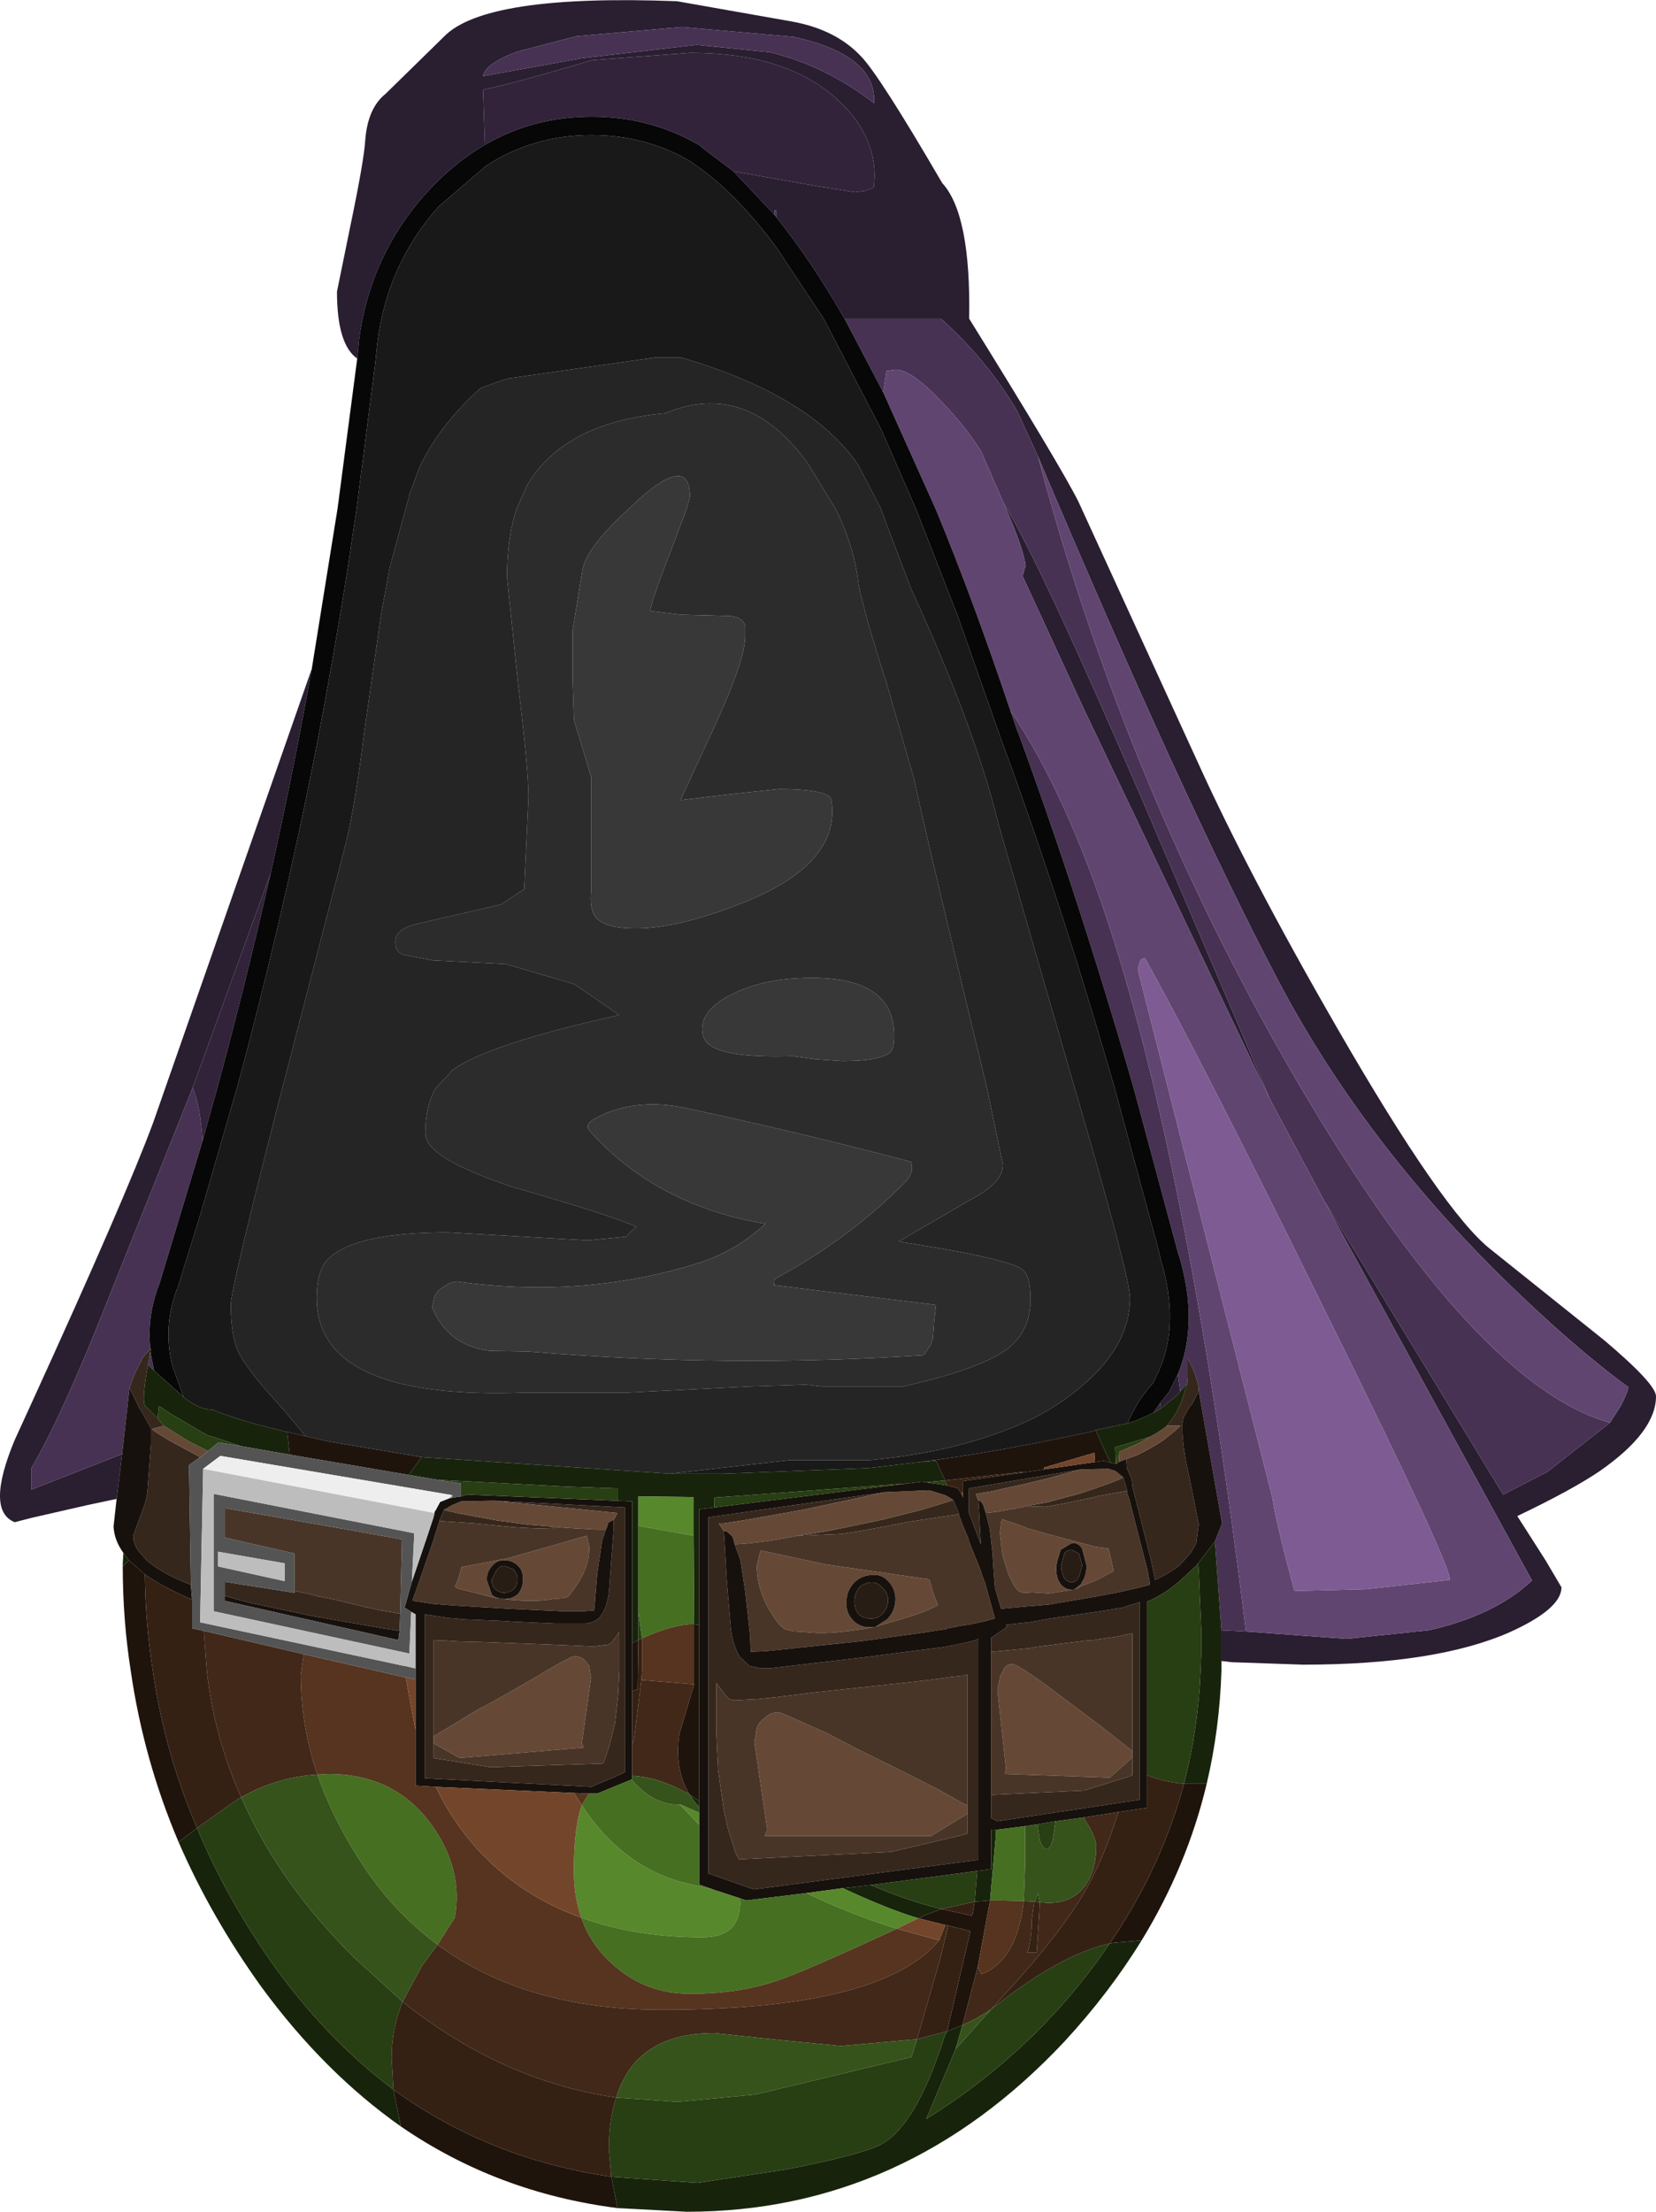 <?xml version="1.0" encoding="UTF-8" standalone="no"?>
<svg xmlns:ffdec="https://www.free-decompiler.com/flash" xmlns:xlink="http://www.w3.org/1999/xlink" ffdec:objectType="shape" height="180.1px" width="134.9px" xmlns="http://www.w3.org/2000/svg">
  <g transform="matrix(1.0, 0.0, 0.0, 1.0, 50.2, 142.9)">
    <path d="M9.55 -128.95 L16.3 -127.75 19.45 -127.25 20.25 -127.35 20.9 -127.6 21.0 -127.7 21.05 -128.55 Q21.05 -132.1 17.85 -134.95 13.7 -138.6 6.05 -138.6 L-2.0 -138.0 Q-8.15 -136.15 -10.85 -135.6 L-10.7 -131.1 Q-13.3 -129.6 -15.55 -127.1 -20.05 -122.05 -20.95 -115.25 L-20.95 -115.2 -21.1 -113.7 Q-22.75 -114.85 -22.75 -119.15 L-21.7 -124.3 Q-20.55 -129.8 -20.45 -131.45 -20.25 -134.1 -18.8 -135.25 L-14.05 -139.9 Q-10.7 -143.4 4.95 -142.8 L14.3 -141.15 Q17.9 -140.5 19.95 -138.3 21.45 -136.75 26.55 -128.0 28.9 -125.45 28.75 -116.95 36.2 -104.95 37.65 -102.05 L47.25 -81.1 Q51.45 -71.8 58.75 -59.15 67.4 -44.15 71.25 -41.15 L80.5 -33.75 Q84.7 -30.2 84.7 -29.2 84.7 -26.3 80.1 -23.1 77.8 -21.55 73.4 -19.45 L75.7 -15.85 77.0 -13.65 Q77.0 -11.9 72.8 -10.0 66.8 -7.35 55.95 -7.35 L50.15 -7.55 49.3 -7.65 49.3 -8.45 49.3 -10.15 51.3 -10.05 59.5 -9.45 66.2 -10.15 Q71.55 -11.35 74.6 -14.2 L57.65 -45.15 72.25 -21.2 75.85 -23.05 80.95 -27.05 81.85 -28.45 Q82.45 -29.65 82.45 -29.95 78.1 -33.1 72.3 -38.75 60.75 -50.1 53.9 -63.1 46.15 -77.85 34.35 -105.75 L32.65 -109.45 Q30.2 -113.6 26.45 -116.95 L18.6 -116.95 Q15.8 -121.8 13.05 -125.2 L13.05 -125.75 12.9 -125.8 12.9 -125.4 9.55 -128.95 M44.3 -28.65 L44.9 -29.4 45.0 -29.5 45.75 -31.0 45.95 -29.6 45.65 -29.25 44.35 -28.2 44.3 -28.65 M14.45 -139.9 L5.35 -140.7 -3.25 -139.95 -8.05 -138.7 Q-10.7 -137.7 -10.85 -136.7 L-2.85 -138.15 6.55 -139.25 12.5 -138.65 Q17.05 -137.55 21.0 -134.5 21.25 -138.4 14.45 -139.9 M31.55 -101.95 Q34.5 -97.15 42.9 -77.65 L53.25 -53.4 38.15 -85.05 33.1 -96.0 33.35 -96.85 Q33.15 -98.3 31.6 -101.85 L31.55 -101.95 M-40.7 -20.85 L-43.05 -20.35 -47.65 -19.3 -49.0 -18.95 Q-51.4 -19.9 -49.0 -25.65 L-47.65 -28.6 Q-39.95 -45.45 -37.7 -51.55 L-24.8 -88.45 Q-26.3 -80.05 -28.15 -71.8 L-34.5 -54.35 -42.4 -34.6 Q-45.5 -27.0 -47.65 -23.35 L-47.65 -21.6 -40.25 -24.5 -40.7 -20.85" fill="#2a1e31" fill-rule="evenodd" stroke="none"/>
    <path d="M12.9 -125.4 L12.9 -125.8 13.05 -125.75 13.05 -125.2 12.9 -125.4 M18.6 -116.95 L26.45 -116.95 Q30.2 -113.6 32.65 -109.45 L34.35 -105.75 Q41.55 -78.55 55.7 -54.45 70.05 -30.1 80.95 -27.05 L75.85 -23.05 72.25 -21.2 57.65 -45.15 53.25 -53.4 42.9 -77.65 Q34.5 -97.15 31.55 -101.95 L29.75 -106.1 Q28.55 -108.05 26.55 -110.15 24.05 -112.8 22.75 -112.8 L22.05 -112.7 22.0 -112.6 21.75 -110.95 18.6 -116.95 M51.3 -10.05 L49.3 -10.15 48.8 -16.95 48.75 -17.35 49.35 -18.85 47.45 -29.65 Q47.45 -30.6 46.55 -32.3 L46.55 -30.7 46.5 -30.25 45.95 -29.6 45.75 -31.0 Q47.5 -35.25 45.8 -40.8 L45.8 -40.75 42.15 -54.3 Q37.65 -69.9 32.7 -83.35 L32.7 -83.3 32.1 -85.05 Q36.75 -78.15 40.35 -66.9 46.75 -46.95 51.3 -10.05 M14.45 -139.9 Q21.25 -138.4 21.0 -134.5 17.05 -137.55 12.5 -138.65 L6.55 -139.25 -2.85 -138.15 -10.85 -136.7 Q-10.7 -137.7 -8.05 -138.7 L-3.25 -139.95 5.35 -140.7 14.45 -139.9 M-34.5 -54.35 Q-33.85 -52.65 -33.7 -50.0 L-37.2 -38.4 Q-38.25 -35.75 -37.95 -33.05 L-38.55 -32.4 -39.2 -31.1 -39.65 -29.9 -40.25 -24.5 -47.65 -21.6 -47.65 -23.35 Q-45.5 -27.0 -42.4 -34.6 L-34.5 -54.35 M-37.65 -31.3 L-38.15 -31.75 -37.95 -32.85 -37.65 -31.3" fill="#473253" fill-rule="evenodd" stroke="none"/>
    <path d="M34.35 -105.75 Q46.15 -77.85 53.9 -63.1 60.75 -50.1 72.3 -38.75 78.1 -33.1 82.45 -29.95 82.45 -29.65 81.85 -28.45 L80.95 -27.05 Q70.05 -30.1 55.7 -54.45 41.55 -78.55 34.35 -105.75 M57.65 -45.15 L74.6 -14.2 Q71.55 -11.35 66.2 -10.15 L59.5 -9.45 51.3 -10.05 Q46.75 -46.95 40.35 -66.9 36.75 -78.15 32.1 -85.05 29.05 -94.15 26.0 -101.5 L21.75 -110.95 22.0 -112.6 22.05 -112.7 22.75 -112.8 Q24.05 -112.8 26.55 -110.15 28.55 -108.05 29.75 -106.1 L31.55 -101.95 31.6 -101.85 Q33.15 -98.3 33.35 -96.85 L33.1 -96.0 38.15 -85.05 53.25 -53.4 57.65 -45.15 M42.8 -64.8 Q42.6 -64.65 42.5 -63.9 L53.45 -20.95 Q53.7 -19.1 55.25 -13.35 L61.1 -13.5 67.9 -14.25 Q68.15 -15.15 57.55 -36.55 47.35 -57.25 43.05 -64.9 L42.8 -64.8" fill="#614571" fill-rule="evenodd" stroke="none"/>
    <path d="M42.8 -64.8 L43.05 -64.9 Q47.35 -57.25 57.55 -36.55 68.15 -15.15 67.9 -14.25 L61.1 -13.5 55.25 -13.35 Q53.7 -19.1 53.45 -20.95 L42.5 -63.9 Q42.6 -64.65 42.8 -64.8" fill="#7e5b92" fill-rule="evenodd" stroke="none"/>
    <path d="M-10.7 -131.1 L-10.85 -135.6 Q-8.15 -136.15 -2.0 -138.0 L6.05 -138.6 Q13.7 -138.6 17.85 -134.95 21.05 -132.1 21.05 -128.55 L21.0 -127.7 20.9 -127.6 20.25 -127.35 19.45 -127.25 16.3 -127.75 9.55 -128.95 6.9 -130.95 6.9 -131.0 Q2.85 -133.4 -2.0 -133.4 -6.75 -133.4 -10.7 -131.1 M43.75 -27.85 L44.3 -28.65 44.35 -28.2 43.75 -27.85 M-33.7 -50.0 Q-33.85 -52.65 -34.5 -54.35 L-28.15 -71.8 Q-30.15 -62.95 -32.5 -54.3 L-33.7 -50.0" fill="#32233a" fill-rule="evenodd" stroke="none"/>
    <path d="M-10.7 -131.1 Q-6.75 -133.4 -2.0 -133.4 2.85 -133.4 6.9 -131.0 L6.9 -130.95 9.55 -128.95 12.9 -125.4 13.05 -125.2 Q15.8 -121.8 18.6 -116.95 L21.75 -110.95 26.0 -101.5 Q29.05 -94.15 32.1 -85.05 L32.7 -83.3 32.7 -83.35 Q37.65 -69.9 42.15 -54.3 L45.8 -40.75 45.8 -40.8 Q47.5 -35.25 45.75 -31.0 L45.0 -29.5 44.9 -29.4 44.3 -28.65 43.75 -27.85 42.4 -27.25 41.65 -27.0 Q42.45 -28.9 43.75 -30.3 L44.0 -30.85 Q45.05 -32.95 45.1 -35.4 45.15 -37.75 44.35 -40.35 L44.35 -40.4 44.05 -41.6 40.6 -54.3 Q36.2 -69.6 31.3 -82.85 L27.8 -92.8 24.4 -101.5 21.6 -107.9 16.9 -116.95 13.05 -122.75 12.6 -123.35 Q9.55 -127.3 6.55 -129.4 L6.1 -129.7 6.15 -129.7 Q2.45 -131.9 -2.0 -131.9 -6.75 -131.9 -10.6 -129.4 L-14.45 -126.1 Q-18.65 -121.4 -19.45 -115.05 L-19.65 -113.2 -21.15 -101.5 -21.85 -96.8 Q-23.05 -89.2 -24.5 -81.7 -27.25 -67.75 -30.9 -54.3 L-33.9 -43.95 -35.75 -37.95 -35.8 -37.9 Q-36.95 -34.8 -36.15 -31.65 L-35.25 -29.15 -37.65 -31.3 -37.95 -32.85 -37.9 -33.15 -37.95 -33.05 Q-38.25 -35.75 -37.2 -38.4 L-33.7 -50.0 -32.5 -54.3 Q-30.15 -62.95 -28.15 -71.8 -26.3 -80.05 -24.8 -88.45 L-22.7 -101.5 -21.1 -113.7 -20.95 -115.2 -20.95 -115.25 Q-20.05 -122.05 -15.55 -127.1 -13.3 -129.6 -10.7 -131.1" fill="#070707" fill-rule="evenodd" stroke="none"/>
    <path d="M-35.25 -29.15 L-36.15 -31.65 Q-36.95 -34.8 -35.8 -37.9 L-35.75 -37.95 -33.9 -43.95 -30.9 -54.3 Q-27.25 -67.75 -24.5 -81.7 -23.05 -89.2 -21.85 -96.8 L-21.15 -101.5 -19.65 -113.2 -19.45 -115.05 Q-18.65 -121.4 -14.45 -126.1 L-10.6 -129.4 Q-6.75 -131.9 -2.0 -131.9 2.45 -131.9 6.15 -129.7 L6.1 -129.7 6.55 -129.4 Q9.55 -127.3 12.6 -123.35 L13.05 -122.75 16.9 -116.95 21.6 -107.9 24.4 -101.5 27.8 -92.8 31.3 -82.85 Q36.2 -69.6 40.6 -54.3 L44.05 -41.6 44.35 -40.4 44.35 -40.35 Q45.15 -37.75 45.1 -35.4 45.05 -32.95 44.0 -30.85 L43.75 -30.3 Q42.45 -28.9 41.65 -27.0 L39.05 -26.45 38.8 -26.35 Q31.0 -24.65 24.75 -23.85 L20.95 -23.4 20.4 -23.35 8.7 -22.9 4.4 -22.9 14.1 -24.0 20.6 -24.0 Q25.0 -24.4 28.55 -25.4 31.6 -26.25 34.05 -27.45 35.9 -28.4 37.4 -29.6 41.85 -33.1 41.85 -37.2 41.85 -38.95 37.35 -54.3 L37.1 -55.15 31.15 -75.75 Q29.25 -83.6 24.0 -95.0 L22.1 -100.0 21.55 -101.5 19.7 -105.05 Q15.85 -110.7 5.25 -113.8 L3.25 -113.8 -8.7 -112.1 -9.25 -111.95 -11.05 -111.3 -11.1 -111.25 -11.7 -110.7 Q-14.6 -107.9 -16.05 -104.8 L-16.9 -102.5 -16.9 -102.4 -17.15 -101.5 -18.45 -96.7 -19.15 -92.9 -20.5 -83.5 Q-21.25 -77.4 -22.05 -74.15 L-27.2 -54.3 -27.45 -53.35 Q-31.4 -37.95 -31.4 -36.65 -31.4 -34.0 -30.7 -32.65 -30.0 -31.25 -27.0 -28.0 L-26.3 -27.15 -25.3 -25.95 -26.8 -26.3 Q-30.55 -27.15 -32.85 -28.1 -33.95 -28.1 -35.2 -29.1 L-35.25 -29.15" fill="#191919" fill-rule="evenodd" stroke="none"/>
    <path d="M-25.3 -25.95 L-26.3 -27.15 -27.0 -28.0 Q-30.0 -31.25 -30.7 -32.65 -31.4 -34.0 -31.4 -36.65 -31.4 -37.95 -27.45 -53.35 L-27.2 -54.3 -22.05 -74.15 Q-21.25 -77.4 -20.5 -83.5 L-19.15 -92.9 -18.45 -96.7 -17.15 -101.5 -16.9 -102.4 -16.9 -102.5 -16.05 -104.8 Q-14.6 -107.9 -11.7 -110.7 L-11.1 -111.25 -11.05 -111.3 -9.25 -111.95 -8.7 -112.1 3.25 -113.8 5.25 -113.8 Q15.85 -110.7 19.7 -105.05 L21.55 -101.5 22.1 -100.0 24.0 -95.0 Q29.25 -83.6 31.15 -75.75 L37.1 -55.15 37.35 -54.3 Q41.85 -38.95 41.85 -37.2 41.85 -33.1 37.4 -29.6 35.9 -28.4 34.05 -27.45 31.6 -26.25 28.55 -25.4 25.0 -24.4 20.6 -24.0 L14.1 -24.0 4.4 -22.9 -15.85 -24.25 -23.3 -25.5 -25.3 -25.95 M31.5 -48.05 L30.2 -54.3 28.5 -61.35 Q25.0 -75.95 24.25 -79.5 L22.0 -87.35 Q20.3 -92.6 19.75 -95.25 19.4 -98.4 17.85 -101.5 L15.55 -105.25 Q10.6 -112.0 4.0 -109.25 -4.25 -108.5 -7.25 -103.4 L-8.1 -101.5 Q-8.9 -99.15 -8.9 -95.9 L-8.0 -87.25 Q-7.15 -80.15 -7.15 -78.0 L-7.5 -70.5 -9.4 -69.25 -16.1 -67.7 Q-18.0 -67.3 -18.0 -66.2 -18.0 -65.35 -17.3 -65.15 L-14.95 -64.7 -9.0 -64.4 -4.55 -63.1 -3.4 -62.75 0.25 -60.25 Q-10.35 -57.9 -13.3 -55.8 L-14.7 -54.3 Q-15.55 -52.85 -15.55 -50.6 -15.55 -48.6 -8.45 -46.25 -0.3 -43.9 1.65 -43.0 L1.5 -42.9 0.8 -42.2 -2.3 -41.9 -13.7 -42.55 Q-21.15 -42.55 -23.4 -40.45 -24.4 -39.55 -24.4 -37.2 -24.4 -28.9 -7.55 -29.5 L0.75 -29.5 10.85 -30.0 15.45 -30.15 16.75 -30.0 23.35 -30.0 Q29.6 -31.4 31.85 -33.05 33.75 -34.5 33.75 -37.15 33.75 -39.2 32.9 -39.65 31.2 -40.55 23.0 -41.8 L28.75 -45.15 Q31.5 -46.55 31.5 -48.05" fill="#252525" fill-rule="evenodd" stroke="none"/>
    <path d="M6.0 -102.45 Q6.0 -105.95 1.8 -102.2 L1.05 -101.5 Q-2.4 -98.35 -2.75 -96.5 L-3.55 -91.6 -3.55 -87.45 -3.45 -84.3 -2.05 -79.65 -2.05 -70.25 Q-2.15 -69.15 -1.85 -68.5 -1.3 -67.3 1.6 -67.3 5.05 -67.3 10.35 -69.4 17.6 -72.3 17.6 -76.8 17.6 -77.8 17.4 -78.0 16.65 -78.65 13.25 -78.65 L9.5 -78.25 5.25 -77.75 5.35 -78.0 8.15 -84.05 Q10.5 -89.25 10.5 -91.05 L10.5 -91.95 Q10.25 -92.75 9.0 -92.75 L5.25 -92.85 2.75 -93.15 Q3.05 -94.5 4.6 -98.45 L5.75 -101.5 6.0 -102.45 M31.5 -48.05 Q31.5 -46.55 28.75 -45.15 L23.0 -41.8 Q31.2 -40.55 32.9 -39.65 33.75 -39.2 33.75 -37.15 33.75 -34.5 31.85 -33.05 29.6 -31.4 23.35 -30.0 L16.75 -30.0 15.45 -30.15 10.85 -30.0 0.75 -29.5 -7.55 -29.5 Q-24.4 -28.9 -24.4 -37.2 -24.4 -39.55 -23.4 -40.45 -21.15 -42.55 -13.7 -42.55 L-2.3 -41.9 0.8 -42.2 1.5 -42.9 1.65 -43.0 Q-0.3 -43.9 -8.45 -46.25 -15.55 -48.6 -15.55 -50.6 -15.55 -52.85 -14.7 -54.3 L-13.3 -55.8 Q-10.35 -57.9 0.25 -60.25 L-3.4 -62.75 -4.55 -63.1 -9.0 -64.4 -14.95 -64.7 -17.3 -65.15 Q-18.0 -65.35 -18.0 -66.2 -18.0 -67.3 -16.1 -67.7 L-9.4 -69.25 -7.5 -70.5 -7.15 -78.0 Q-7.15 -80.15 -8.0 -87.25 L-8.9 -95.9 Q-8.9 -99.15 -8.1 -101.5 L-7.25 -103.4 Q-4.25 -108.5 4.0 -109.25 10.6 -112.0 15.55 -105.25 L17.85 -101.5 Q19.4 -98.4 19.75 -95.25 20.3 -92.6 22.0 -87.35 L24.25 -79.5 Q25.0 -75.95 28.5 -61.35 L30.2 -54.3 31.5 -48.05 M22.65 -58.55 Q22.65 -63.65 14.85 -63.25 11.75 -63.1 9.45 -61.95 7.0 -60.75 7.0 -59.1 7.0 -58.1 7.85 -57.65 9.45 -56.75 14.4 -56.9 L16.25 -56.65 18.4 -56.5 Q21.55 -56.5 22.35 -57.25 22.65 -57.55 22.65 -58.55 M-13.0 -38.55 L-13.6 -38.4 -14.1 -38.1 -14.5 -37.8 -14.8 -37.35 -15.0 -36.45 Q-13.75 -33.35 -10.3 -32.9 L-7.2 -32.85 Q9.1 -31.5 25.05 -32.55 L25.6 -33.35 25.8 -33.95 25.85 -34.6 25.9 -35.35 26.05 -36.65 21.5 -37.2 12.85 -38.25 12.9 -38.75 Q18.8 -41.9 23.4 -46.5 24.35 -47.4 24.0 -48.3 14.95 -50.7 5.3 -52.75 1.25 -53.5 -1.85 -51.75 -2.6 -51.3 -2.15 -50.8 3.25 -44.75 12.15 -43.25 9.85 -41.1 6.85 -40.1 -2.6 -37.1 -13.0 -38.55" fill="#2c2c2c" fill-rule="evenodd" stroke="none"/>
    <path d="M6.0 -102.45 L5.75 -101.5 4.6 -98.45 Q3.05 -94.5 2.75 -93.15 L5.25 -92.85 9.0 -92.75 Q10.25 -92.75 10.5 -91.95 L10.5 -91.05 Q10.5 -89.25 8.15 -84.05 L5.35 -78.0 5.25 -77.75 9.5 -78.25 13.25 -78.65 Q16.65 -78.65 17.4 -78.0 17.6 -77.8 17.6 -76.8 17.6 -72.3 10.35 -69.4 5.05 -67.3 1.6 -67.3 -1.3 -67.3 -1.85 -68.5 -2.15 -69.15 -2.05 -70.25 L-2.05 -79.65 -3.45 -84.3 -3.55 -87.45 -3.55 -91.6 -2.75 -96.5 Q-2.4 -98.35 1.05 -101.5 L1.8 -102.2 Q6.0 -105.95 6.0 -102.45 M22.65 -58.55 Q22.65 -57.55 22.35 -57.25 21.55 -56.5 18.4 -56.5 L16.25 -56.65 14.4 -56.9 Q9.45 -56.75 7.85 -57.65 7.0 -58.1 7.0 -59.1 7.0 -60.75 9.45 -61.95 11.75 -63.1 14.85 -63.25 22.65 -63.65 22.65 -58.55 M-13.0 -38.55 Q-2.6 -37.1 6.85 -40.1 9.85 -41.1 12.15 -43.25 3.25 -44.75 -2.15 -50.8 -2.6 -51.3 -1.85 -51.75 1.25 -53.5 5.3 -52.75 14.95 -50.7 24.0 -48.3 24.35 -47.4 23.4 -46.5 18.8 -41.9 12.9 -38.75 L12.85 -38.25 21.5 -37.2 26.05 -36.65 25.9 -35.35 25.85 -34.6 25.8 -33.95 25.6 -33.35 25.05 -32.55 Q9.1 -31.5 -7.2 -32.85 L-10.3 -32.9 Q-13.75 -33.35 -15.0 -36.45 L-14.8 -37.35 -14.5 -37.8 -14.1 -38.1 -13.6 -38.4 -13.0 -38.55" fill="#383838" fill-rule="evenodd" stroke="none"/>
    <path d="M-25.3 -25.95 L-23.3 -25.5 -15.85 -24.25 -16.9 -22.8 -26.6 -24.45 -26.8 -26.3 -25.3 -25.95 M24.75 -23.85 Q31.0 -24.65 38.8 -26.35 L39.05 -26.45 40.25 -23.8 39.7 -23.95 39.0 -23.85 38.95 -24.6 34.85 -23.4 34.85 -23.25 33.15 -23.0 33.15 -23.05 26.8 -22.35 26.05 -23.95 24.75 -23.85 M1.3 -5.2 L1.3 -9.1 1.8 -9.35 1.75 -5.35 1.3 -5.2 M6.35 -10.65 L6.75 -10.6 6.75 3.75 6.0 3.25 5.95 3.2 Q4.7 1.1 5.15 -1.75 L6.35 -5.75 6.35 -10.65 M48.1 2.35 Q46.5 9.05 42.8 15.1 L40.5 15.3 40.2 15.35 Q44.4 9.2 46.25 2.35 L46.95 2.35 48.1 2.35 M0.1 36.9 Q-9.7 35.65 -17.55 30.25 L-18.15 27.25 Q-10.35 32.9 -0.4 34.35 L0.1 36.9 M-35.65 7.1 Q-38.5 0.4 -39.55 -6.85 -40.2 -11.0 -40.2 -15.35 L-39.7 -15.85 -38.4 -14.7 Q-38.35 -10.7 -37.75 -6.85 -36.8 -0.25 -34.15 5.95 L-35.65 7.1 M29.45 17.25 L28.2 22.0 26.95 22.5 28.85 14.35 27.05 13.9 26.8 13.85 24.6 13.3 25.25 13.0 26.5 12.55 29.0 13.1 29.2 11.95 30.45 11.85 29.45 17.25" fill="#1f140c" fill-rule="evenodd" stroke="none"/>
    <path d="M21.95 -21.4 L15.15 -19.95 12.05 -19.4 10.35 -19.1 8.75 -18.85 8.35 -18.85 8.75 -18.25 8.8 -17.8 9.0 -14.3 9.35 -10.15 Q9.5 -9.2 9.8 -8.5 L10.05 -8.0 10.85 -7.25 11.8 -7.05 12.5 -7.05 20.6 -8.0 23.65 -8.4 26.45 -8.75 27.3 -8.9 28.25 -9.1 28.7 -9.2 29.1 -9.3 29.3 -9.35 29.5 -9.45 29.5 8.55 29.45 8.55 11.2 10.95 7.5 9.65 7.5 -19.35 21.95 -21.4 M14.8 -17.85 L17.05 -18.2 18.05 -18.4 21.65 -19.15 24.85 -19.95 27.3 -20.7 27.45 -20.75 27.9 -19.7 27.9 -19.6 23.95 -19.0 20.0 -18.25 18.35 -18.0 14.8 -17.85 M47.45 -29.65 L46.9 -28.55 46.7 -28.35 46.2 -27.45 46.1 -26.9 Q46.1 -25.0 46.75 -22.35 L46.75 -22.3 47.45 -18.8 47.25 -17.25 47.15 -17.05 46.8 -16.45 45.9 -15.45 Q45.1 -14.8 43.9 -14.25 L43.55 -15.9 43.1 -17.7 42.05 -21.85 42.0 -22.35 42.0 -22.4 41.6 -23.35 41.55 -24.1 42.4 -24.4 Q43.55 -24.95 44.6 -25.65 L44.65 -25.7 45.65 -26.5 45.95 -26.8 44.85 -26.8 Q45.55 -27.55 46.05 -28.8 L46.15 -29.1 46.5 -30.25 46.55 -30.7 46.55 -32.3 Q47.45 -30.6 47.45 -29.65 M40.95 -23.85 L40.75 -23.7 41.0 -24.7 40.95 -23.85 M-14.9 -0.95 L-14.9 0.25 -10.25 1.0 -1.1 0.7 -0.95 0.45 -0.5 -0.95 -0.1 -2.6 0.15 -4.8 0.2 -5.75 0.25 -6.85 0.25 -7.1 0.25 -10.05 0.1 -9.8 -0.3 -9.25 Q-0.55 -8.95 -0.85 -8.95 L-0.95 -8.95 -1.7 -8.85 -2.15 -8.85 -5.7 -9.0 -11.05 -9.2 -11.3 -9.2 -13.0 -9.25 -13.7 -9.3 -14.9 -9.35 -14.9 -1.5 -14.9 -0.95 M28.6 4.1 L28.6 -6.55 28.25 -6.45 27.3 -6.35 25.45 -6.1 23.7 -5.9 16.25 -5.1 13.0 -4.7 11.55 -4.55 9.65 -4.45 Q9.4 -4.45 9.15 -4.6 L8.95 -4.8 8.15 -5.85 8.15 -1.85 8.3 1.25 8.75 4.4 8.95 5.35 9.1 6.0 9.7 7.9 9.8 8.15 10.0 8.5 22.35 7.9 28.1 6.55 28.6 6.4 28.6 4.8 28.6 4.1 M37.85 -23.25 L34.9 -22.45 33.2 -22.05 30.5 -21.45 29.3 -21.25 29.5 -20.7 29.5 -20.65 29.55 -19.95 29.7 -17.15 28.7 -19.8 28.7 -21.7 37.85 -23.25 M33.3 -20.25 L35.0 -20.55 37.65 -21.25 39.0 -21.7 40.4 -22.2 40.75 -22.35 40.9 -22.4 41.3 -22.6 41.6 -21.6 41.6 -21.5 39.1 -21.05 39.0 -21.0 36.6 -20.5 35.0 -20.2 33.3 -20.25 M42.05 -0.35 L42.05 -9.9 41.5 -9.8 40.9 -9.65 40.2 -9.55 39.2 -9.4 38.95 -9.35 38.2 -9.3 35.4 -8.95 34.25 -8.8 33.75 -8.7 31.2 -8.45 30.65 -8.4 30.55 -8.4 30.55 -9.55 31.8 -10.4 31.75 -10.6 33.6 -10.8 33.65 -10.8 35.3 -11.1 37.0 -11.35 39.1 -11.65 40.95 -11.95 41.25 -12.0 41.85 -12.2 42.2 -12.3 42.35 -12.35 42.65 -12.45 42.65 3.65 31.05 5.4 30.55 5.15 30.55 3.25 38.1 2.9 41.65 1.8 42.05 1.65 42.05 0.2 42.05 -0.35 M-9.95 -20.7 L0.7 -20.15 0.7 1.4 -0.35 1.9 -1.35 2.3 -2.0 2.6 -15.6 1.9 -15.6 -11.45 -14.95 -11.35 -13.65 -11.15 -12.95 -11.1 -12.6 -11.05 -9.0 -10.9 -8.4 -10.85 -4.95 -10.7 -2.45 -10.7 -2.2 -10.75 -1.75 -10.9 -1.4 -11.15 Q-0.8 -11.8 -0.6 -13.2 L-0.2 -18.5 -0.2 -18.95 -0.2 -19.15 0.1 -19.7 -9.95 -20.7 M-14.4 -19.05 L-14.4 -19.1 -14.05 -19.9 -14.05 -19.95 -13.65 -19.85 -13.4 -19.8 -12.75 -19.65 -9.75 -19.1 -7.15 -18.75 -4.7 -18.55 Q-5.65 -18.35 -8.45 -18.55 L-11.45 -18.85 -14.4 -19.05 M-39.65 -29.9 L-39.2 -31.1 -38.55 -32.4 -37.95 -33.05 -37.9 -33.15 -37.95 -32.85 -38.15 -31.75 Q-38.65 -29.0 -38.4 -28.45 L-37.45 -27.5 -37.35 -27.4 -36.85 -26.8 -37.8 -26.55 -37.85 -26.55 -37.8 -26.5 -37.45 -26.25 -36.4 -25.6 -33.9 -24.25 -34.8 -23.6 -34.65 -13.85 Q-37.2 -14.85 -38.35 -15.95 L-38.95 -16.65 Q-39.35 -17.25 -39.35 -17.85 L-38.6 -19.9 Q-38.35 -20.45 -38.2 -21.35 L-37.9 -25.3 -37.9 -26.3 -37.9 -26.6 -38.6 -27.85 -38.85 -28.25 -39.65 -29.9 M-26.2 -13.35 L-24.8 -13.05 -24.25 -12.9 -22.95 -12.65 -21.1 -12.2 -19.35 -11.8 -17.6 -11.5 -17.65 -10.1 -18.95 -10.3 -24.7 -11.3 -29.9 -12.4 -31.9 -12.95 -31.9 -14.1 -26.2 -13.2 -26.2 -13.35" fill="#36271d" fill-rule="evenodd" stroke="none"/>
    <path d="M8.75 -18.25 L8.35 -18.85 8.75 -18.85 10.35 -19.1 12.05 -19.4 15.15 -19.95 21.95 -21.4 25.5 -21.55 26.8 -21.15 27.25 -20.9 27.45 -20.75 27.3 -20.7 24.85 -19.95 21.65 -19.15 18.05 -18.4 17.05 -18.2 14.8 -17.85 12.9 -17.5 11.85 -17.35 10.5 -17.2 9.65 -17.15 9.5 -17.7 9.4 -17.85 9.0 -18.2 8.75 -18.25 M20.95 -10.4 L20.1 -10.25 19.05 -10.1 18.15 -10.0 Q16.65 -9.85 15.4 -10.0 L14.6 -10.05 14.45 -10.05 13.7 -10.25 13.3 -10.6 Q12.3 -11.85 11.85 -13.15 11.45 -14.25 11.45 -15.4 L11.75 -16.65 17.15 -15.5 25.5 -14.3 25.85 -13.1 26.2 -12.2 Q25.35 -11.7 23.55 -11.15 L22.7 -10.9 22.0 -10.7 21.15 -10.45 22.15 -11.1 22.15 -11.15 Q22.7 -11.7 22.75 -12.65 22.75 -13.55 22.15 -14.15 21.6 -14.75 20.8 -14.65 19.9 -14.6 19.35 -14.0 18.75 -13.35 18.75 -12.45 18.7 -11.5 19.35 -10.9 19.9 -10.35 20.8 -10.4 L20.95 -10.4 M41.55 -24.1 L40.95 -23.85 41.0 -24.7 42.7 -25.45 43.45 -25.9 44.0 -26.2 44.6 -26.6 44.85 -26.8 45.95 -26.8 45.65 -26.5 44.65 -25.7 44.6 -25.65 Q43.55 -24.95 42.4 -24.4 L41.55 -24.1 M28.25 -21.4 L28.25 -20.95 28.1 -21.3 28.25 -21.4 M-14.9 -0.95 L-14.9 -1.5 -11.35 -3.65 -10.2 -4.25 -8.0 -5.5 -6.35 -6.45 -5.7 -6.85 -4.75 -7.4 -3.7 -7.95 Q-3.05 -8.2 -2.5 -7.65 L-2.2 -7.25 -2.15 -6.9 -2.15 -6.85 -2.05 -6.3 -2.8 -0.95 -2.65 -0.6 -12.75 0.25 -14.9 -0.95 M28.6 4.8 L25.65 6.6 12.1 6.6 12.3 6.1 11.25 -1.05 11.4 -1.85 Q11.4 -2.4 11.9 -2.85 L12.25 -3.15 Q12.7 -3.5 13.25 -3.45 L13.5 -3.4 17.1 -1.8 19.6 -0.5 23.85 1.6 26.1 2.75 26.75 3.1 28.25 3.95 28.6 4.1 28.6 4.8 M37.85 -23.25 L40.1 -23.3 40.55 -23.15 40.6 -23.15 40.75 -23.05 41.3 -22.6 40.9 -22.4 40.75 -22.35 40.4 -22.2 39.0 -21.7 37.65 -21.25 35.0 -20.55 33.3 -20.25 33.25 -20.2 31.0 -19.8 30.1 -19.7 29.9 -20.35 29.7 -20.65 29.5 -20.7 29.3 -21.25 30.5 -21.45 33.2 -22.05 34.9 -22.45 37.85 -23.25 M37.2 -13.45 L35.25 -13.15 33.7 -13.25 33.6 -13.2 33.55 -13.2 33.2 -13.2 Q32.85 -13.25 32.65 -13.45 L32.4 -13.8 31.95 -14.7 31.45 -16.3 31.25 -18.1 31.4 -19.2 33.3 -18.55 33.35 -18.5 35.1 -18.0 39.05 -16.95 40.1 -16.8 40.35 -15.75 40.5 -15.05 40.5 -14.95 39.05 -14.2 38.15 -13.85 37.85 -13.75 Q37.65 -13.55 37.35 -13.5 L37.85 -13.9 37.95 -14.05 37.95 -14.1 Q38.3 -14.6 38.3 -15.35 L38.3 -15.45 37.95 -16.8 Q37.65 -17.3 37.1 -17.25 L36.2 -16.7 35.9 -15.7 35.85 -15.35 Q35.8 -14.65 36.05 -14.15 L36.2 -13.9 Q36.6 -13.45 37.1 -13.45 L37.2 -13.45 M42.05 -0.35 L42.05 0.2 40.2 1.85 31.65 1.55 31.75 1.15 31.05 -5.3 31.2 -6.0 31.25 -6.35 31.5 -6.85 31.5 -6.9 Q31.8 -7.4 32.2 -7.4 L32.5 -7.35 32.75 -7.2 33.35 -6.85 34.8 -5.85 35.0 -5.7 35.6 -5.25 39.0 -2.7 39.15 -2.6 42.0 -0.35 42.05 -0.35 M-0.2 -19.15 L-0.5 -19.0 -0.65 -18.9 -0.75 -18.55 -0.85 -18.35 -1.55 -18.35 -1.65 -18.35 -4.2 -18.5 -4.7 -18.55 -7.15 -18.75 -9.75 -19.1 -12.75 -19.65 -13.4 -19.8 -13.65 -19.85 -14.05 -19.95 -13.35 -20.35 -12.75 -20.6 -12.65 -20.65 -9.95 -20.7 0.1 -19.7 -0.2 -19.15 M-33.9 -24.25 L-36.4 -25.6 -37.45 -26.25 -37.8 -26.5 -37.85 -26.55 -37.8 -26.55 -36.85 -26.8 -35.25 -25.8 -34.75 -25.5 -33.25 -24.75 -33.8 -24.3 -33.9 -24.25 M-9.2 -12.7 L-9.1 -12.7 Q-8.45 -12.7 -8.0 -13.1 -7.55 -13.7 -7.6 -14.35 -7.6 -15.05 -8.0 -15.4 -8.45 -15.85 -9.1 -15.85 -9.7 -15.9 -10.15 -15.35 -10.55 -14.9 -10.55 -14.25 L-10.15 -13.1 -10.15 -13.05 Q-9.8 -12.75 -9.4 -12.75 L-9.95 -12.8 -12.9 -13.55 -13.15 -13.7 -12.9 -14.25 -12.85 -14.4 -12.6 -15.3 -8.9 -16.0 -4.3 -17.3 -2.4 -17.85 -2.2 -16.95 Q-2.15 -15.15 -3.6 -13.3 L-3.75 -13.1 -3.85 -12.95 Q-4.05 -12.8 -4.4 -12.75 L-4.5 -12.75 -5.1 -12.7 Q-6.8 -12.4 -9.2 -12.7" fill="#654936" fill-rule="evenodd" stroke="none"/>
    <path d="M9.65 -17.15 L10.5 -17.2 11.85 -17.35 12.9 -17.5 14.8 -17.85 18.35 -18.0 20.0 -18.25 23.95 -19.0 27.9 -19.6 28.25 -18.65 28.7 -17.6 28.7 -17.5 29.05 -16.6 29.7 -15.0 29.8 -14.65 30.05 -14.0 30.85 -11.1 30.6 -11.05 30.1 -10.9 28.7 -10.6 28.25 -10.55 27.25 -10.35 26.95 -10.3 26.9 -10.25 24.6 -9.9 20.25 -9.3 19.85 -9.25 12.2 -8.45 10.95 -8.4 10.95 -8.55 10.9 -9.65 10.9 -9.75 10.75 -11.1 10.5 -13.35 10.15 -15.65 10.1 -15.9 9.65 -17.15 M21.15 -10.45 L22.0 -10.7 22.7 -10.9 23.55 -11.15 Q25.35 -11.7 26.2 -12.2 L25.85 -13.1 25.5 -14.3 17.15 -15.5 11.75 -16.65 11.45 -15.4 Q11.45 -14.25 11.85 -13.15 12.3 -11.85 13.3 -10.6 L13.7 -10.25 14.45 -10.05 14.6 -10.05 15.4 -10.0 Q16.65 -9.85 18.15 -10.0 L19.05 -10.1 20.1 -10.25 20.95 -10.4 21.15 -10.45 M-14.9 -1.5 L-14.9 -9.35 -13.7 -9.3 -13.0 -9.25 -11.3 -9.2 -11.05 -9.2 -5.7 -9.0 -2.15 -8.85 -1.7 -8.85 -0.95 -8.95 -0.85 -8.95 Q-0.55 -8.95 -0.3 -9.25 L0.1 -9.8 0.25 -10.05 0.25 -7.1 0.25 -6.85 0.2 -5.75 0.15 -4.8 -0.1 -2.6 -0.5 -0.95 -0.95 0.45 -1.1 0.7 -10.25 1.0 -14.9 0.25 -14.9 -0.95 -12.75 0.25 -2.65 -0.6 -2.8 -0.95 -2.05 -6.3 -2.15 -6.85 -2.15 -6.9 -2.2 -7.25 -2.5 -7.65 Q-3.05 -8.2 -3.7 -7.95 L-4.75 -7.4 -5.7 -6.85 -6.35 -6.45 -8.0 -5.5 -10.2 -4.25 -11.35 -3.65 -14.9 -1.5 M28.6 4.8 L28.6 6.4 28.1 6.55 22.35 7.9 10.0 8.5 9.8 8.15 9.7 7.9 9.1 6.0 8.95 5.35 8.75 4.4 8.3 1.25 8.15 -1.85 8.15 -5.85 8.95 -4.8 9.15 -4.6 Q9.4 -4.45 9.65 -4.45 L11.55 -4.55 13.0 -4.7 16.25 -5.1 23.7 -5.9 25.45 -6.1 27.3 -6.35 28.25 -6.45 28.6 -6.55 28.6 4.1 28.25 3.95 26.75 3.1 26.1 2.75 23.85 1.6 19.6 -0.5 17.1 -1.8 13.5 -3.4 13.25 -3.45 Q12.7 -3.5 12.25 -3.15 L11.9 -2.85 Q11.4 -2.4 11.4 -1.85 L11.25 -1.05 12.3 6.1 12.1 6.6 25.65 6.6 28.6 4.8 M30.1 -19.7 L31.0 -19.8 33.25 -20.2 33.3 -20.25 35.0 -20.2 36.6 -20.5 39.0 -21.0 39.1 -21.05 41.6 -21.5 41.65 -21.25 41.85 -20.65 41.9 -20.4 43.3 -14.95 43.45 -14.05 43.45 -13.85 42.7 -13.65 40.95 -13.25 39.1 -12.9 36.75 -12.5 35.3 -12.25 33.65 -12.1 33.55 -12.1 31.35 -11.9 30.85 -13.6 30.75 -14.85 30.65 -16.4 30.45 -18.2 30.4 -18.55 30.1 -19.7 M37.35 -13.5 Q37.65 -13.55 37.85 -13.75 L38.15 -13.85 39.05 -14.2 40.5 -14.95 40.5 -15.05 40.35 -15.75 40.1 -16.8 39.05 -16.95 35.1 -18.0 33.35 -18.5 33.3 -18.55 31.4 -19.2 31.25 -18.1 31.45 -16.3 31.95 -14.7 32.4 -13.8 32.65 -13.45 Q32.85 -13.25 33.2 -13.2 L33.55 -13.2 33.6 -13.2 33.7 -13.25 35.25 -13.15 37.2 -13.45 37.35 -13.5 M30.55 -8.4 L30.65 -8.4 31.2 -8.45 33.75 -8.7 34.25 -8.8 35.4 -8.95 38.2 -9.3 38.95 -9.35 39.2 -9.4 40.2 -9.55 40.9 -9.65 41.5 -9.8 42.05 -9.9 42.05 -0.35 42.0 -0.35 39.15 -2.6 39.0 -2.7 35.6 -5.25 35.0 -5.7 34.8 -5.85 33.35 -6.85 32.75 -7.2 32.5 -7.35 32.2 -7.4 Q31.8 -7.4 31.5 -6.9 L31.5 -6.85 31.25 -6.35 31.2 -6.0 31.05 -5.3 31.75 1.15 31.65 1.55 40.2 1.85 42.05 0.2 42.05 1.65 41.65 1.8 38.1 2.9 30.55 3.25 30.55 -8.4 M-0.85 -18.35 L-1.15 -17.45 -1.55 -14.75 -1.75 -12.25 -1.8 -11.75 -2.65 -11.7 -4.45 -11.7 -8.7 -11.9 -12.95 -12.15 -13.65 -12.2 -14.9 -12.3 -16.6 -12.55 -14.9 -17.45 -14.8 -17.8 -14.4 -19.05 -11.45 -18.85 -8.45 -18.55 Q-5.65 -18.35 -4.7 -18.55 L-4.2 -18.5 -1.65 -18.35 -1.55 -18.35 -0.85 -18.35 M-17.6 -11.5 L-19.35 -11.8 -21.1 -12.2 -22.95 -12.65 -24.25 -12.9 -24.8 -13.05 -26.2 -13.35 -26.2 -16.4 -31.9 -17.7 -31.9 -20.1 -22.2 -18.4 -17.45 -17.55 -17.6 -11.5 M-9.2 -12.7 Q-6.8 -12.4 -5.1 -12.7 L-4.5 -12.75 -4.4 -12.75 Q-4.05 -12.8 -3.85 -12.95 L-3.75 -13.1 -3.6 -13.3 Q-2.15 -15.15 -2.2 -16.95 L-2.4 -17.85 -4.3 -17.3 -8.9 -16.0 -12.6 -15.3 -12.85 -14.4 -12.9 -14.25 -13.15 -13.7 -12.9 -13.55 -9.95 -12.8 -9.4 -12.75 -9.35 -12.75 -9.2 -12.7" fill="#493527" fill-rule="evenodd" stroke="none"/>
    <path d="M21.95 -21.4 L7.5 -19.35 7.5 9.65 11.2 10.95 29.45 8.55 29.5 8.55 29.5 -9.45 29.3 -9.35 29.1 -9.3 28.7 -9.2 28.25 -9.1 27.3 -8.9 26.45 -8.75 23.65 -8.4 20.6 -8.0 12.5 -7.05 11.8 -7.05 10.85 -7.25 10.05 -8.0 9.8 -8.5 Q9.5 -9.2 9.35 -10.15 L9.0 -14.3 8.8 -17.8 8.75 -18.25 9.0 -18.2 9.4 -17.85 9.5 -17.7 9.65 -17.15 10.1 -15.9 10.15 -15.65 10.5 -13.35 10.75 -11.1 10.9 -9.75 10.9 -9.65 10.95 -8.55 10.95 -8.4 12.2 -8.45 19.85 -9.25 20.25 -9.3 24.6 -9.9 26.9 -10.25 26.95 -10.3 27.25 -10.35 28.25 -10.55 28.7 -10.6 30.1 -10.9 30.6 -11.05 30.85 -11.1 30.05 -14.0 29.8 -14.65 29.7 -15.0 29.05 -16.6 28.7 -17.5 28.7 -17.6 28.25 -18.65 27.9 -19.6 27.9 -19.7 27.45 -20.75 27.25 -20.9 26.8 -21.15 25.5 -21.55 21.95 -21.4 M21.15 -10.45 L20.95 -10.4 20.8 -10.4 Q19.9 -10.35 19.35 -10.9 18.7 -11.5 18.75 -12.45 18.75 -13.35 19.35 -14.0 19.9 -14.6 20.8 -14.65 21.6 -14.75 22.15 -14.15 22.75 -13.55 22.75 -12.65 22.7 -11.7 22.15 -11.15 L22.15 -11.1 21.15 -10.45 M19.75 -13.55 Q19.4 -13.1 19.4 -12.5 19.4 -11.9 19.75 -11.45 20.15 -11.1 20.8 -11.1 21.3 -11.1 21.7 -11.5 22.15 -12.0 22.15 -12.65 22.1 -13.25 21.7 -13.6 21.3 -14.05 20.8 -14.05 20.15 -14.0 19.75 -13.6 L19.75 -13.55 M6.75 -10.6 L6.75 -20.0 8.0 -20.15 23.65 -22.1 24.9 -22.25 25.25 -22.2 26.95 -21.95 27.85 -21.7 28.1 -21.3 28.25 -20.95 28.25 -21.4 28.25 -22.3 33.15 -23.0 34.85 -23.25 39.0 -23.85 39.7 -23.95 40.25 -23.8 40.65 -23.7 40.7 -23.7 40.75 -23.7 40.95 -23.85 41.55 -24.1 41.6 -23.35 42.0 -22.4 42.0 -22.35 42.05 -21.85 43.1 -17.7 43.55 -15.9 43.9 -14.25 Q45.1 -14.8 45.9 -15.45 L46.8 -16.45 47.15 -17.05 47.25 -17.25 47.45 -18.8 46.75 -22.3 46.75 -22.35 Q46.1 -25.0 46.1 -26.9 L46.2 -27.45 46.7 -28.35 46.9 -28.55 47.45 -29.65 49.35 -18.85 48.75 -17.35 47.4 -15.6 47.25 -15.4 46.7 -14.9 45.95 -14.2 Q44.7 -13.1 43.3 -12.5 L43.25 -12.5 43.25 1.65 43.25 4.3 40.9 4.65 38.05 5.1 35.8 5.4 34.3 5.65 33.3 5.8 30.95 6.1 30.65 6.15 30.55 6.1 30.55 9.3 29.4 9.45 20.7 10.6 18.45 10.85 15.5 11.25 10.6 11.85 10.0 11.65 8.0 11.0 6.75 10.55 6.75 5.7 6.75 4.7 6.75 4.25 6.75 3.75 6.75 -10.6 M0.1 -20.7 L1.3 -20.65 1.3 -9.1 1.3 -5.2 1.3 -0.85 1.3 1.7 1.3 1.95 1.25 2.0 -1.55 3.15 -2.2 3.15 -3.45 3.1 -14.7 2.6 -16.35 2.5 -16.35 -2.0 -16.35 -6.15 -16.35 -7.05 -16.35 -11.45 -16.7 -11.65 -17.25 -12.0 -17.1 -12.5 -16.65 -14.1 -15.5 -17.5 -14.9 -19.3 -14.8 -19.7 -14.8 -19.8 -14.7 -19.95 -14.35 -20.6 -13.85 -20.8 -13.6 -20.9 -13.35 -20.95 -12.65 -21.05 -12.15 -21.2 0.1 -20.7 M41.3 -22.6 L40.75 -23.05 40.6 -23.15 40.55 -23.15 40.1 -23.3 37.85 -23.25 28.7 -21.7 28.7 -19.8 29.7 -17.15 29.55 -19.95 29.5 -20.65 29.5 -20.7 29.7 -20.65 29.9 -20.35 30.1 -19.7 30.4 -18.55 30.45 -18.2 30.65 -16.4 30.75 -14.85 30.85 -13.6 31.35 -11.9 33.55 -12.1 33.65 -12.1 35.3 -12.25 36.75 -12.5 39.1 -12.9 40.95 -13.25 42.7 -13.65 43.45 -13.85 43.45 -14.05 43.3 -14.95 41.9 -20.4 41.85 -20.65 41.65 -21.25 41.6 -21.5 41.6 -21.6 41.3 -22.6 M37.35 -13.5 L37.2 -13.45 37.1 -13.45 Q36.6 -13.45 36.2 -13.9 L36.05 -14.15 Q35.8 -14.65 35.85 -15.35 L35.9 -15.7 36.2 -16.7 37.1 -17.25 Q37.65 -17.3 37.95 -16.8 L38.3 -15.45 38.3 -15.35 Q38.3 -14.6 37.95 -14.1 L37.95 -14.05 37.85 -13.9 37.35 -13.5 M37.7 -16.4 L37.1 -16.7 Q36.7 -16.7 36.5 -16.4 L36.5 -16.35 36.3 -15.65 36.25 -15.4 Q36.25 -14.85 36.5 -14.4 36.7 -14.1 37.1 -14.05 37.45 -14.05 37.7 -14.5 L37.95 -15.4 37.95 -15.45 37.7 -16.4 M30.55 3.25 L30.55 5.15 31.05 5.4 42.65 3.65 42.65 -12.45 42.35 -12.35 42.2 -12.3 41.85 -12.2 41.25 -12.0 40.95 -11.95 39.1 -11.65 37.0 -11.35 35.3 -11.1 33.65 -10.8 33.6 -10.8 31.75 -10.6 31.8 -10.4 30.55 -9.55 30.55 -8.4 30.55 3.25 M-40.15 -16.45 Q-40.9 -17.5 -40.95 -18.6 L-40.7 -20.85 -40.25 -24.5 -39.65 -29.9 -38.85 -28.25 -38.6 -27.85 -37.9 -26.6 -37.9 -26.3 -37.9 -25.3 -38.2 -21.35 Q-38.35 -20.45 -38.6 -19.9 L-39.35 -17.85 Q-39.35 -17.25 -38.95 -16.65 L-38.35 -15.95 Q-37.2 -14.85 -34.65 -13.85 L-34.55 -12.65 Q-36.9 -13.65 -38.4 -14.7 L-39.7 -15.85 -40.15 -16.45 M-0.2 -19.15 L-0.2 -18.95 -0.2 -18.5 -0.6 -13.2 Q-0.8 -11.8 -1.4 -11.15 L-1.75 -10.9 -2.2 -10.75 -2.45 -10.7 -4.95 -10.7 -8.4 -10.85 -9.0 -10.9 -12.6 -11.05 -12.95 -11.1 -13.65 -11.15 -14.95 -11.35 -15.6 -11.45 -15.6 1.9 -2.0 2.6 -1.35 2.3 -0.35 1.9 0.7 1.4 0.7 -20.15 -9.95 -20.7 -12.65 -20.65 -12.75 -20.6 -13.35 -20.35 -14.05 -19.95 -14.05 -19.9 -14.4 -19.1 -14.4 -19.05 -14.8 -17.8 -14.9 -17.45 -16.6 -12.55 -14.9 -12.3 -13.65 -12.2 -12.95 -12.15 -8.7 -11.9 -4.45 -11.7 -2.65 -11.7 -1.8 -11.75 -1.75 -12.25 -1.55 -14.75 -1.15 -17.45 -0.85 -18.35 -0.75 -18.55 -0.65 -18.9 -0.5 -19.0 -0.2 -19.15 M-31.9 -12.95 L-29.9 -12.4 -24.7 -11.3 -18.95 -10.3 -17.65 -10.1 -17.75 -9.35 -31.9 -12.55 -31.9 -12.95 M-9.4 -12.75 Q-9.8 -12.75 -10.15 -13.05 L-10.15 -13.1 -10.55 -14.25 Q-10.55 -14.9 -10.15 -15.35 -9.7 -15.9 -9.1 -15.85 -8.45 -15.85 -8.0 -15.4 -7.6 -15.05 -7.6 -14.35 -7.55 -13.7 -8.0 -13.1 -8.45 -12.7 -9.1 -12.7 L-9.2 -12.7 -9.35 -12.75 -9.4 -12.75 M-8.35 -15.1 L-9.1 -15.4 Q-9.5 -15.4 -9.8 -14.95 L-10.15 -14.25 Q-10.15 -13.75 -9.8 -13.45 -9.5 -13.2 -9.1 -13.2 -8.65 -13.25 -8.35 -13.5 -8.05 -13.8 -8.05 -14.3 -8.05 -14.75 -8.35 -15.05 L-8.35 -15.1" fill="#17110d" fill-rule="evenodd" stroke="none"/>
    <path d="M19.75 -13.55 L19.75 -13.6 Q20.15 -14.0 20.8 -14.05 21.3 -14.05 21.7 -13.6 22.1 -13.25 22.15 -12.65 22.15 -12.0 21.7 -11.5 21.3 -11.1 20.8 -11.1 20.15 -11.1 19.75 -11.45 19.4 -11.9 19.4 -12.5 19.4 -13.1 19.75 -13.55 M37.7 -16.4 L37.95 -15.45 37.95 -15.4 37.7 -14.5 Q37.45 -14.05 37.1 -14.05 36.7 -14.1 36.5 -14.4 36.25 -14.85 36.25 -15.4 L36.3 -15.65 36.5 -16.35 36.5 -16.4 Q36.7 -16.7 37.1 -16.7 L37.7 -16.4 M-8.35 -15.1 L-8.35 -15.05 Q-8.05 -14.75 -8.05 -14.3 -8.05 -13.8 -8.35 -13.5 -8.65 -13.25 -9.1 -13.2 -9.5 -13.2 -9.8 -13.45 -10.15 -13.75 -10.15 -14.25 L-9.8 -14.95 Q-9.5 -15.4 -9.1 -15.4 L-8.35 -15.1" fill="#281d15" fill-rule="evenodd" stroke="none"/>
    <path d="M49.3 -10.15 L49.3 -8.45 49.3 -7.65 49.3 -6.85 Q49.15 -2.1 48.1 2.35 L46.95 2.35 46.25 2.35 Q47.4 -2.1 47.6 -6.85 L47.65 -8.1 47.65 -8.85 47.65 -10.25 47.45 -14.95 47.4 -15.6 48.75 -17.35 48.8 -16.95 49.3 -10.15 M41.65 -27.0 L42.4 -27.25 43.75 -27.85 44.35 -28.2 45.65 -29.25 45.95 -29.6 46.5 -30.25 46.15 -29.1 46.05 -28.8 Q45.55 -27.55 44.85 -26.8 L44.6 -26.6 44.0 -26.2 43.45 -25.9 40.65 -25.05 40.7 -23.7 40.65 -23.7 40.25 -23.8 39.05 -26.45 41.65 -27.0 M-15.85 -24.25 L4.4 -22.9 8.7 -22.9 20.4 -23.35 20.95 -23.4 24.75 -23.85 26.05 -23.95 26.8 -22.35 25.25 -22.2 24.9 -22.25 23.65 -22.1 8.0 -20.95 8.0 -20.15 6.75 -20.0 6.75 -10.6 6.35 -10.65 6.3 -17.85 6.3 -21.0 1.8 -21.05 1.8 -18.65 1.8 -11.65 1.8 -9.35 1.3 -9.1 1.3 -20.65 0.1 -20.7 0.1 -21.7 -4.15 -21.85 -14.55 -22.4 -16.9 -22.8 -15.85 -24.25 M6.75 3.75 L6.75 4.25 6.3 3.7 6.0 3.25 6.75 3.75 M18.45 10.85 L20.7 10.6 20.9 10.65 Q23.65 11.85 26.5 12.55 L25.25 13.0 24.6 13.3 Q22.1 12.55 18.45 10.85 M29.4 9.45 L30.55 9.3 30.55 6.1 30.65 6.15 30.95 6.1 30.9 6.85 30.45 11.85 29.2 11.95 29.4 9.45 M42.8 15.1 Q40.15 19.4 36.5 23.35 23.5 37.2 5.75 37.2 L0.1 36.9 -0.4 34.35 6.6 34.85 13.85 33.75 Q19.7 32.6 21.4 31.8 24.4 30.35 26.75 22.9 L26.95 22.5 28.2 22.0 27.65 23.95 25.25 29.65 Q34.05 24.15 39.75 16.0 L40.2 15.35 40.5 15.3 42.8 15.1 M-17.55 30.25 Q-23.8 25.85 -28.9 18.9 -33.0 13.2 -35.65 7.1 L-34.15 5.95 Q-31.85 11.45 -28.25 16.65 -23.75 23.05 -18.15 27.25 L-17.55 30.25 M-40.2 -15.35 L-40.2 -15.55 -40.15 -16.45 -39.7 -15.85 -40.2 -15.35 M-38.15 -31.75 L-37.65 -31.3 -35.25 -29.15 -35.2 -29.1 Q-33.95 -28.1 -32.85 -28.1 -30.55 -27.15 -26.8 -26.3 L-26.6 -24.45 -30.6 -25.15 -33.15 -26.0 -33.35 -26.05 -36.25 -27.75 -37.15 -28.35 -37.25 -28.4 -37.3 -27.95 -37.35 -27.4 -37.45 -27.5 -38.4 -28.45 Q-38.65 -29.0 -38.15 -31.75" fill="#17240b" fill-rule="evenodd" stroke="none"/>
    <path d="M8.0 -20.15 L8.0 -20.95 23.65 -22.1 8.0 -20.15 M25.25 -22.2 L26.8 -22.35 26.95 -21.95 25.25 -22.2 M0.1 -20.7 L-12.15 -21.2 -12.65 -21.05 -12.65 -22.1 -14.55 -22.4 -4.15 -21.85 0.1 -21.7 0.1 -20.7 M1.8 -9.35 L1.8 -11.65 2.1 -9.5 1.8 -9.35 M20.7 10.6 L29.4 9.45 29.2 11.95 26.5 12.55 Q23.65 11.85 20.9 10.65 L20.7 10.6 M34.3 5.65 L35.8 5.4 35.55 6.95 Q35.35 7.65 35.05 7.65 34.75 7.65 34.5 6.95 L34.3 5.65 M43.25 1.65 L43.25 -12.5 43.3 -12.5 Q44.7 -13.1 45.95 -14.2 L46.7 -14.9 47.25 -15.4 47.4 -15.6 47.45 -14.95 47.65 -10.25 47.65 -8.85 47.65 -8.1 47.6 -6.85 Q47.4 -2.1 46.25 2.35 44.6 2.2 43.25 1.65 M40.75 -23.7 L40.7 -23.7 40.65 -25.05 43.45 -25.9 42.7 -25.45 41.0 -24.7 40.75 -23.7 M34.1 11.95 L34.3 11.4 34.35 11.25 34.5 12.0 34.1 11.95 M27.65 23.95 L30.55 20.7 31.0 20.35 Q36.25 16.25 40.2 15.35 L39.75 16.0 Q34.05 24.15 25.25 29.65 L27.65 23.95 M0.0 27.9 L5.0 28.25 11.35 27.65 24.05 24.6 24.5 23.15 26.95 22.5 26.75 22.9 Q24.4 30.35 21.4 31.8 19.7 32.6 13.85 33.75 L6.6 34.85 -0.4 34.35 -0.6 32.1 Q-0.6 29.7 0.0 27.9 M-37.35 -27.4 L-37.3 -27.95 -37.25 -28.4 -37.15 -28.35 -36.25 -27.75 -33.35 -26.05 -33.15 -26.0 -30.6 -25.15 -32.4 -25.45 -33.25 -24.75 -34.75 -25.5 -35.25 -25.8 -36.85 -26.8 -37.35 -27.4 M-34.15 5.95 L-31.05 3.75 -30.55 3.45 Q-27.5 10.4 -21.4 16.45 L-17.4 20.1 Q-18.3 22.3 -18.3 24.65 L-18.15 27.25 Q-23.75 23.05 -28.25 16.65 -31.85 11.45 -34.15 5.95" fill="#283e13" fill-rule="evenodd" stroke="none"/>
    <path d="M1.8 -18.65 L1.8 -21.05 6.3 -21.0 6.3 -17.85 1.8 -18.65 M6.75 4.7 L6.75 5.7 5.2 4.05 5.15 4.0 6.75 4.7 M8.0 11.0 L10.0 11.65 10.1 11.95 Q10.1 14.85 7.05 14.85 1.55 14.85 -2.85 13.25 -3.45 11.5 -3.45 9.4 -3.45 5.9 -2.8 4.1 0.3 8.85 5.1 10.3 L8.0 11.0 M15.5 11.25 L18.45 10.85 Q22.1 12.55 24.6 13.3 23.65 13.75 22.85 14.15 19.0 12.95 15.5 11.25" fill="#57882b" fill-rule="evenodd" stroke="none"/>
    <path d="M-2.2 3.15 L-1.55 3.15 1.25 2.0 Q2.9 3.95 4.9 4.05 L5.05 4.05 5.15 4.05 5.2 4.05 6.75 5.7 6.75 10.55 8.0 11.0 5.1 10.3 Q0.3 8.85 -2.8 4.1 L-2.55 3.65 -2.2 3.15 M1.8 -11.65 L1.8 -18.65 6.3 -17.85 6.35 -10.65 6.25 -10.65 Q4.7 -10.65 2.1 -9.5 L1.8 -11.65 M10.0 11.65 L10.6 11.85 15.5 11.25 Q19.0 12.95 22.85 14.15 15.45 17.6 13.05 18.4 10.0 19.45 6.0 19.45 2.3 19.45 -0.4 16.95 -2.1 15.4 -2.85 13.25 1.55 14.85 7.05 14.85 10.1 14.85 10.1 11.95 L10.0 11.65 M30.95 6.1 L33.3 5.8 33.3 9.2 33.2 11.9 31.35 11.85 30.45 11.85 30.9 6.85 30.95 6.1 M-24.35 1.6 L-23.45 1.55 Q-18.0 1.55 -15.0 5.75 -12.45 9.35 -13.15 13.25 L-14.55 15.45 Q-18.3 12.7 -20.95 8.5 -23.15 5.05 -24.35 1.6" fill="#466f22" fill-rule="evenodd" stroke="none"/>
    <path d="M-16.35 -2.0 L-16.35 2.5 -14.7 2.6 Q-12.5 7.2 -8.55 10.2 -5.95 12.15 -2.85 13.25 -2.1 15.4 -0.4 16.95 2.3 19.45 6.0 19.45 10.0 19.45 13.05 18.4 15.45 17.6 22.85 14.15 L26.3 15.1 Q21.6 20.75 3.75 20.75 -7.4 20.75 -14.55 15.45 L-13.15 13.25 Q-12.45 9.35 -15.0 5.75 -18.0 1.55 -23.45 1.55 L-24.35 1.6 Q-25.7 -2.45 -25.7 -6.55 L-25.65 -6.85 -25.45 -8.2 -17.15 -6.3 -16.35 -2.0 M-3.45 3.1 L-2.2 3.15 -2.55 3.65 -2.8 4.1 -3.45 3.1 M2.1 -9.5 Q4.7 -10.65 6.25 -10.65 L6.35 -10.65 6.35 -5.75 2.05 -6.1 2.1 -6.85 2.1 -9.0 2.1 -9.5 M33.2 11.9 Q32.65 16.75 29.75 17.85 L29.45 17.25 30.45 11.85 31.35 11.85 33.2 11.9" fill="#56341f" fill-rule="evenodd" stroke="none"/>
    <path d="M1.3 -0.85 L1.3 -5.2 1.75 -5.35 1.8 -9.35 2.1 -9.5 2.1 -9.0 2.1 -6.85 2.05 -6.1 1.45 -1.3 1.3 -0.85 M40.9 4.65 L43.25 4.3 43.25 1.65 Q44.6 2.2 46.25 2.35 44.4 9.2 40.2 15.35 36.25 16.25 31.0 20.35 L30.55 20.7 32.95 18.05 Q36.0 14.6 37.8 11.75 39.7 8.6 40.9 4.65 M33.15 -23.0 L28.25 -22.3 28.25 -21.4 28.1 -21.3 27.85 -21.7 26.95 -21.95 26.8 -22.35 33.15 -23.05 33.15 -23.0 M34.5 12.0 L34.4 13.8 34.25 16.1 33.5 16.1 Q33.85 14.95 33.85 13.45 L34.05 11.95 34.1 11.95 34.5 12.0 M26.5 12.55 L29.2 11.95 29.0 13.1 26.5 12.55 M27.05 13.9 L28.85 14.35 26.95 22.5 24.5 23.15 26.35 16.75 27.05 13.9 M-17.4 20.1 Q-9.3 26.55 0.0 27.9 -0.6 29.7 -0.6 32.1 L-0.4 34.35 Q-10.35 32.9 -18.15 27.25 L-18.3 24.65 Q-18.3 22.3 -17.4 20.1 M-38.4 -14.7 Q-36.9 -13.65 -34.55 -12.65 L-34.55 -10.3 -33.6 -10.1 -33.35 -6.85 Q-32.75 -1.45 -30.55 3.45 L-31.05 3.75 -34.15 5.95 Q-36.8 -0.25 -37.75 -6.85 -38.35 -10.7 -38.4 -14.7" fill="#352113" fill-rule="evenodd" stroke="none"/>
    <path d="M1.3 1.7 L1.3 -0.85 1.45 -1.3 2.05 -6.1 6.35 -5.75 5.15 -1.75 Q4.7 1.1 5.95 3.2 3.45 1.8 1.3 1.7 M38.05 5.1 L40.9 4.65 Q39.7 8.6 37.8 11.75 36.0 14.6 32.95 18.05 L30.55 20.7 Q29.45 21.45 28.2 22.0 L29.45 17.25 29.75 17.85 Q32.65 16.75 33.2 11.9 L34.05 11.95 33.85 13.45 Q33.85 14.95 33.5 16.1 L34.25 16.1 34.4 13.8 34.5 12.0 35.2 12.05 Q37.5 12.05 38.5 10.15 39.1 9.0 39.1 7.5 39.1 6.85 38.5 5.8 L38.05 5.1 M26.3 15.1 L26.8 13.85 27.05 13.9 26.35 16.75 24.5 23.15 18.3 23.7 13.2 23.2 8.0 22.65 Q1.6 22.65 0.0 27.9 -9.3 26.55 -17.4 20.1 L-15.85 17.2 -14.55 15.45 Q-7.4 20.75 3.75 20.75 21.6 20.75 26.3 15.1 M-30.55 3.45 Q-32.75 -1.45 -33.35 -6.85 L-33.6 -10.1 -25.45 -8.2 -25.65 -6.85 -25.7 -6.55 Q-25.7 -2.45 -24.35 1.6 -27.65 1.8 -30.55 3.45" fill="#412818" fill-rule="evenodd" stroke="none"/>
    <path d="M-16.35 -6.15 L-16.35 -2.0 -17.15 -6.3 -16.35 -6.15 M-14.7 2.6 L-3.45 3.1 -2.8 4.1 Q-3.45 5.9 -3.45 9.4 -3.45 11.5 -2.85 13.25 -5.95 12.15 -8.55 10.2 -12.5 7.2 -14.7 2.6 M39.0 -23.85 L34.85 -23.25 34.85 -23.4 38.95 -24.6 39.0 -23.85 M26.8 13.85 L26.3 15.1 22.85 14.15 Q23.65 13.75 24.6 13.3 L26.8 13.85" fill="#73462b" fill-rule="evenodd" stroke="none"/>
    <path d="M1.25 2.0 L1.3 1.95 1.3 1.7 Q3.45 1.8 5.95 3.2 L6.0 3.25 6.3 3.7 6.75 4.25 6.75 4.7 5.15 4.0 5.2 4.05 5.15 4.05 5.05 4.05 4.9 4.05 Q2.9 3.95 1.25 2.0 M33.3 5.8 L34.3 5.65 34.5 6.95 Q34.75 7.65 35.05 7.65 35.35 7.65 35.55 6.95 L35.8 5.4 38.05 5.1 38.5 5.8 Q39.1 6.85 39.1 7.5 39.1 9.0 38.5 10.15 37.5 12.05 35.2 12.05 L34.5 12.0 34.35 11.25 34.3 11.4 34.1 11.95 34.05 11.95 33.2 11.9 33.3 9.2 33.3 5.8 M28.2 22.0 Q29.45 21.45 30.55 20.7 L27.65 23.95 28.2 22.0 M-14.55 15.45 L-15.85 17.2 -17.4 20.1 -21.4 16.45 Q-27.5 10.4 -30.55 3.45 -27.65 1.8 -24.35 1.6 -23.15 5.05 -20.95 8.5 -18.3 12.7 -14.55 15.45 M0.0 27.9 Q1.6 22.65 8.0 22.65 L13.2 23.2 18.3 23.7 24.5 23.15 24.05 24.6 11.35 27.65 5.0 28.25 0.0 27.9" fill="#35531a" fill-rule="evenodd" stroke="none"/>
    <path d="M-12.65 -21.05 L-13.35 -20.95 -13.35 -21.15 -32.25 -24.35 -33.65 -23.3 -33.9 -10.8 -17.3 -7.25 -17.25 -7.25 -16.35 -7.05 -16.35 -6.15 -17.15 -6.3 -25.45 -8.2 -33.6 -10.1 -34.55 -10.3 -34.55 -12.65 -34.65 -13.85 -34.8 -23.6 -33.9 -24.25 -33.8 -24.3 -33.25 -24.75 -32.4 -25.45 -30.6 -25.15 -26.6 -24.45 -16.9 -22.8 -14.55 -22.4 -12.65 -22.1 -12.65 -21.05 M-16.65 -14.1 L-17.1 -12.5 -17.25 -12.0 -16.7 -11.65 -16.85 -8.25 -32.8 -11.7 -32.8 -21.25 -32.75 -21.25 -16.45 -18.05 -16.65 -14.1 M-17.6 -11.5 L-17.45 -17.55 -22.2 -18.4 -31.9 -20.1 -31.9 -17.7 -26.2 -16.4 -26.2 -13.35 -26.2 -13.2 -31.9 -14.1 -31.9 -12.95 -31.9 -12.55 -17.75 -9.35 -17.65 -10.1 -17.6 -11.5 M-27.0 -14.15 L-27.0 -15.6 -32.45 -16.55 -32.45 -15.35 -27.0 -14.15" fill="#545454" fill-rule="evenodd" stroke="none"/>
    <path d="M-14.8 -19.7 L-14.9 -19.3 -15.5 -17.5 -16.65 -14.1 -16.45 -18.05 -32.75 -21.25 -32.8 -21.25 -32.8 -11.7 -16.85 -8.25 -16.7 -11.65 -16.35 -11.45 -16.35 -7.05 -17.25 -7.25 -17.3 -7.25 -33.9 -10.8 -33.65 -23.3 -14.8 -19.7 M-27.0 -14.15 L-32.45 -15.35 -32.45 -16.55 -27.0 -15.6 -27.0 -14.15" fill="#bdbdbd" fill-rule="evenodd" stroke="none"/>
    <path d="M-13.6 -20.9 L-13.85 -20.8 -14.35 -20.6 -14.7 -19.95 -14.8 -19.8 -14.8 -19.7 -33.65 -23.3 -32.25 -24.35 -13.35 -21.15 -13.6 -20.9" fill="#eeeeee" fill-rule="evenodd" stroke="none"/>
    <path d="M-13.35 -20.95 L-13.6 -20.9 -13.35 -21.15 -13.35 -20.95" fill="#939393" fill-rule="evenodd" stroke="none"/>
  </g>
</svg>
